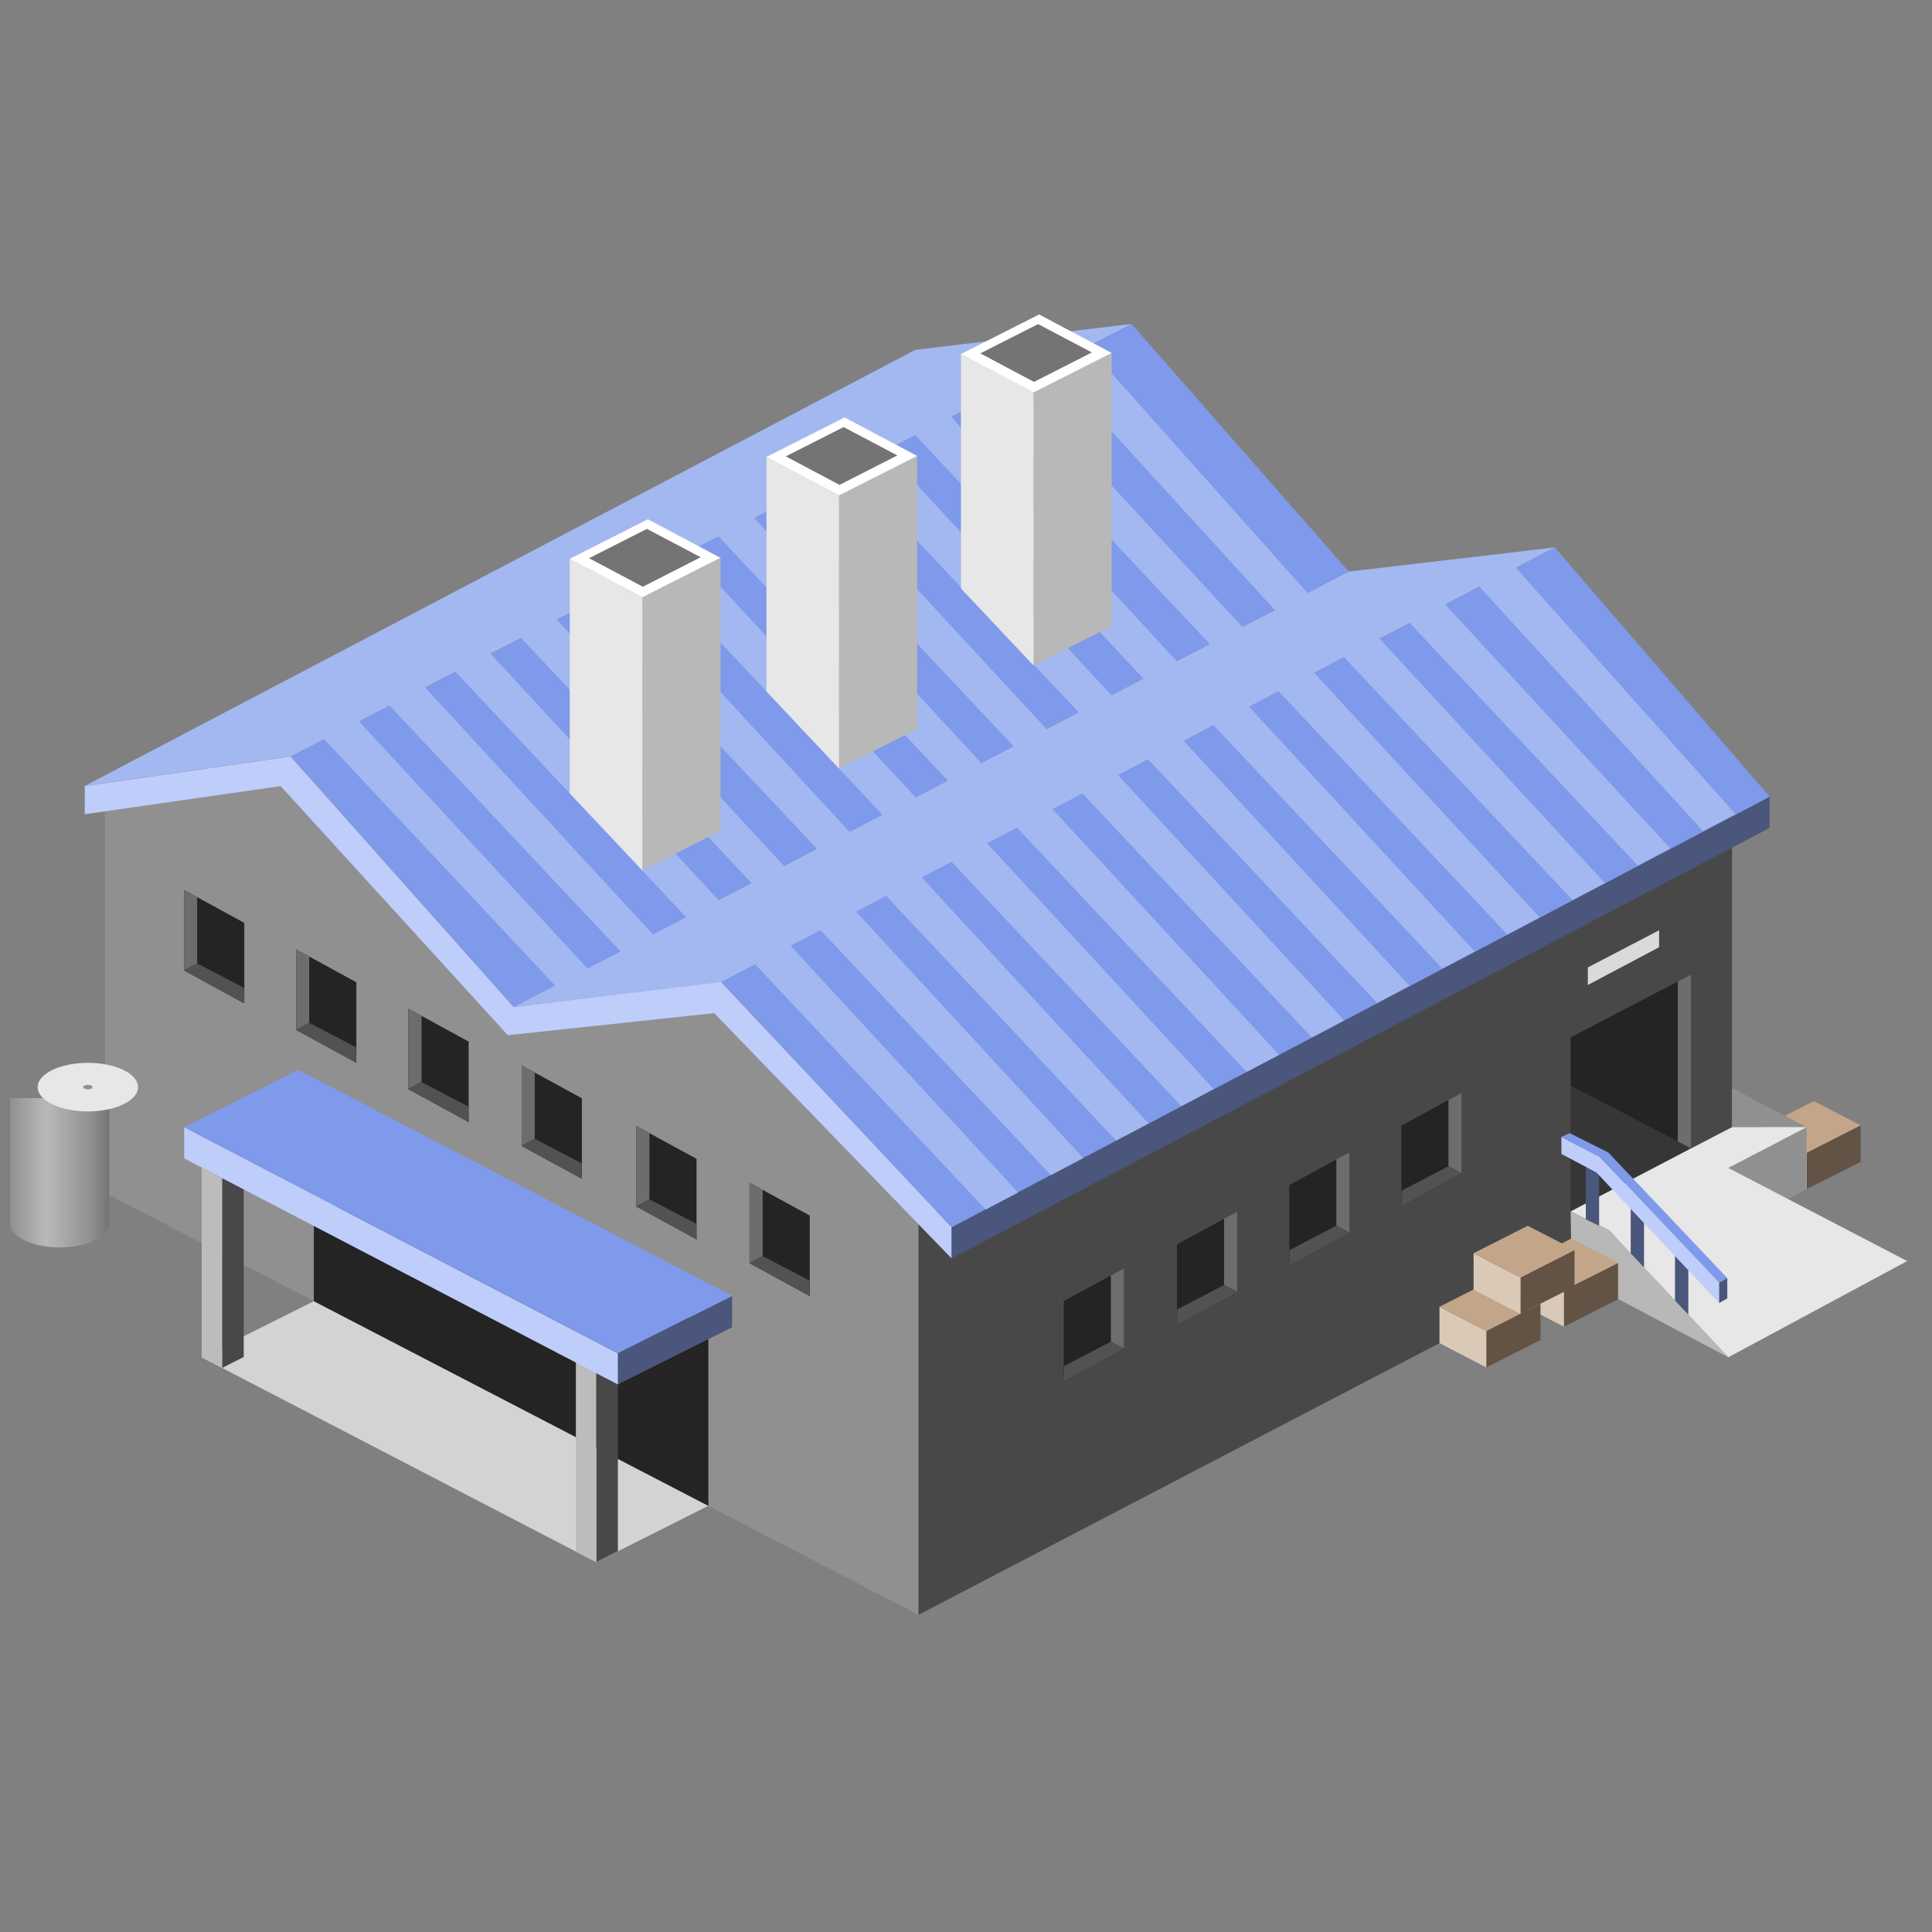 <?xml version="1.0" encoding="UTF-8" standalone="no"?>
<svg
   xmlns:dc="http://purl.org/dc/elements/1.1/"
   xmlns:cc="http://creativecommons.org/ns#"
   xmlns:rdf="http://www.w3.org/1999/02/22-rdf-syntax-ns#"
   xmlns:svg="http://www.w3.org/2000/svg"
   xmlns="http://www.w3.org/2000/svg"
   id="svg6835"
   version="1.1"
   viewBox="0 0 40 40"
   height="40mm"
   width="40mm">
  <rect x="0" y="0" width="40" height="40" fill="#808080" stroke="none"/>
  <defs
     id="defs6829">
    <clipPath
       clipPathUnits="userSpaceOnUse"
       id="clipPath852">
      <path
         d="M 2284.77,912.129 V 775.59 c 0,-14.442 24.16,-26.149 53.98,-26.149 29.82,0 53.98,11.707 53.98,26.149 v 136.539 z"
         id="path854" />
    </clipPath>
    <linearGradient
       x1="0"
       y1="0"
       x2="1"
       y2="0"
       gradientUnits="userSpaceOnUse"
       gradientTransform="matrix(107.969,0,0,-107.969,2284.77,830.79)"
       spreadMethod="pad"
       id="linearGradient856">
      <stop
         style="stop-opacity:1;stop-color:#909090"
         offset="0"
         id="stop858" />
      <stop
         style="stop-opacity:1;stop-color:#b7b7b7"
         offset="0.344"
         id="stop860" />
      <stop
         style="stop-opacity:1;stop-color:#b7b7b7"
         offset="0.389"
         id="stop862" />
      <stop
         style="stop-opacity:1;stop-color:#909090"
         offset="0.812"
         id="stop864" />
      <stop
         style="stop-opacity:1;stop-color:#747474"
         offset="1"
         id="stop866" />
    </linearGradient>
  </defs>
  <g
     transform="translate(0,-257)"
     id="layer1">
    <path
       id="path762"
       style="fill:#d3d3d3;fill-opacity:1;fill-rule:nonzero;stroke:none;stroke-width:0.019"
       d="m 4.176,285.102 8.169,4.241 2.321,-1.167 -8.168,-4.237 -2.322,1.163" />
    <path
       id="path764"
       style="fill:#625344;fill-opacity:1;fill-rule:nonzero;stroke:none;stroke-width:0.019"
       d="m 38.523,281.054 -1.121,0.567 v -0.753 l 1.121,-0.568 v 0.753" />
    <path
       id="path766"
       style="fill:#dbc9b8;fill-opacity:1;fill-rule:nonzero;stroke:none;stroke-width:0.019"
       d="m 36.432,281.119 0.97,0.503 v -0.753 l -0.97,-0.503 v 0.753" />
    <path
       id="path768"
       style="fill:#c3a589;fill-opacity:1;fill-rule:nonzero;stroke:none;stroke-width:0.019"
       d="m 36.432,280.365 0.97,0.503 1.121,-0.571 -0.97,-0.499 -1.121,0.567" />
    <path
       id="path770"
       style="fill:#909090;fill-opacity:1;fill-rule:nonzero;stroke:none;stroke-width:0.019"
       d="m 14.806,277.411 -4.211,0.501 v -0.005 l -4.211,-4.869 -4.212,0.501 v 8.156 l 16.846,8.739 v -8.154 l -4.212,-4.868" />
    <path
       id="path772"
       style="fill:#484848;fill-opacity:1;fill-rule:nonzero;stroke:none;stroke-width:0.019"
       d="m 35.86,281.649 -16.843,8.784 v -8.154 l 16.843,-8.784 v 8.155" />
    <path
       id="path774"
       style="fill:#bfcdfa;fill-opacity:1;fill-rule:nonzero;stroke:none;stroke-width:0.019"
       d="m 19.704,282.408 -4.78,-5.083 -5.76e-4,0.01 5.76e-4,-0.018 -4.286,0.534 -4.616,-5.182 -5.82e-4,0.01 5.82e-4,-0.018 -4.267,0.614 v 0.583 l 4.055,-0.583 4.704,5.158 4.272,-0.457 4.918,5.081 v -0.646" />
    <path
       id="path776"
       style="fill:#4a567b;fill-opacity:1;fill-rule:nonzero;stroke:none;stroke-width:0.019"
       d="m 36.638,274.14 -16.934,8.914 v -0.646 l 16.934,-8.914 v 0.646" />
    <path
       id="path778"
       style="fill:#7f99eb;fill-opacity:1;fill-rule:nonzero;stroke:none;stroke-width:0.019"
       d="m 36.638,273.495 -16.934,8.914 -4.78,-5.092 17.268,-8.982 4.447,5.161" />
    <path
       id="path780"
       style="fill:#7f99eb;fill-opacity:1;fill-rule:nonzero;stroke:none;stroke-width:0.019"
       d="m 27.926,268.835 -17.288,9.016 -4.616,-5.191 17.408,-8.952 4.496,5.127" />
    <path
       id="path782"
       style="fill:#dadada;fill-opacity:1;fill-rule:nonzero;stroke:none;stroke-width:0.019"
       d="m 34.35,276.611 -1.476,0.782 v -0.363 l 1.476,-0.77 v 0.351" />
    <path
       id="path784"
       style="fill:#242424;fill-opacity:1;fill-rule:nonzero;stroke:none;stroke-width:0.019"
       d="m 30.26,281.293 -1.247,0.681 v -1.667 l 1.247,-0.681 v 1.667" />
    <path
       id="path786"
       style="fill:#6d6d6d;fill-opacity:1;fill-rule:nonzero;stroke:none;stroke-width:0.019"
       d="m 29.989,281.146 0.272,0.145 v -1.665 l -0.272,0.148 v 1.372" />
    <path
       id="path788"
       style="fill:#525252;fill-opacity:1;fill-rule:nonzero;stroke:none;stroke-width:0.019"
       d="m 29.013,281.974 0.009,-0.324 0.967,-0.504 0.272,0.147 -1.247,0.681" />
    <path
       id="path790"
       style="fill:#242424;fill-opacity:1;fill-rule:nonzero;stroke:none;stroke-width:0.019"
       d="m 27.94,282.523 -1.247,0.681 v -1.667 l 1.247,-0.681 v 1.667" />
    <path
       id="path792"
       style="fill:#6d6d6d;fill-opacity:1;fill-rule:nonzero;stroke:none;stroke-width:0.019"
       d="m 27.668,282.377 0.272,0.144 v -1.665 l -0.272,0.148 v 1.372" />
    <path
       id="path794"
       style="fill:#525252;fill-opacity:1;fill-rule:nonzero;stroke:none;stroke-width:0.019"
       d="m 26.692,283.204 0.009,-0.324 0.967,-0.503 0.272,0.147 -1.247,0.681" />
    <path
       id="path796"
       style="fill:#242424;fill-opacity:1;fill-rule:nonzero;stroke:none;stroke-width:0.019"
       d="m 25.615,283.751 -1.247,0.681 v -1.667 l 1.247,-0.681 v 1.667" />
    <path
       id="path798"
       style="fill:#6d6d6d;fill-opacity:1;fill-rule:nonzero;stroke:none;stroke-width:0.019"
       d="m 25.343,283.604 0.272,0.144 v -1.665 l -0.272,0.148 v 1.372" />
    <path
       id="path800"
       style="fill:#525252;fill-opacity:1;fill-rule:nonzero;stroke:none;stroke-width:0.019"
       d="m 24.367,284.432 0.009,-0.324 0.967,-0.503 0.272,0.147 -1.247,0.681" />
    <path
       id="path802"
       style="fill:#242424;fill-opacity:1;fill-rule:nonzero;stroke:none;stroke-width:0.019"
       d="m 23.271,284.925 -1.247,0.681 v -1.667 l 1.247,-0.681 v 1.667" />
    <path
       id="path804"
       style="fill:#6d6d6d;fill-opacity:1;fill-rule:nonzero;stroke:none;stroke-width:0.019"
       d="m 22.999,284.778 0.272,0.145 v -1.665 l -0.272,0.148 v 1.372" />
    <path
       id="path806"
       style="fill:#525252;fill-opacity:1;fill-rule:nonzero;stroke:none;stroke-width:0.019"
       d="m 22.024,285.606 0.009,-0.325 0.967,-0.503 0.272,0.146 -1.247,0.681" />
    <path
       id="path808"
       style="fill:#242424;fill-opacity:1;fill-rule:nonzero;stroke:none;stroke-width:0.019"
       d="m 3.81,277.093 1.248,0.681 v -1.667 l -1.248,-0.681 v 1.667" />
    <path
       id="path810"
       style="fill:#6d6d6d;fill-opacity:1;fill-rule:nonzero;stroke:none;stroke-width:0.019"
       d="m 4.082,276.946 -0.272,0.145 v -1.665 l 0.272,0.148 v 1.372" />
    <path
       id="path812"
       style="fill:#525252;fill-opacity:1;fill-rule:nonzero;stroke:none;stroke-width:0.019"
       d="m 5.058,277.774 -0.009,-0.324 -0.967,-0.504 -0.272,0.147 1.248,0.681" />
    <path
       id="path814"
       style="fill:#242424;fill-opacity:1;fill-rule:nonzero;stroke:none;stroke-width:0.019"
       d="m 6.131,278.323 1.247,0.681 v -1.667 l -1.247,-0.681 v 1.667" />
    <path
       id="path816"
       style="fill:#6d6d6d;fill-opacity:1;fill-rule:nonzero;stroke:none;stroke-width:0.019"
       d="m 6.402,278.177 -0.271,0.144 v -1.665 l 0.271,0.148 v 1.372" />
    <path
       id="path818"
       style="fill:#525252;fill-opacity:1;fill-rule:nonzero;stroke:none;stroke-width:0.019"
       d="m 7.378,279.004 -0.009,-0.324 -0.967,-0.503 -0.271,0.147 1.247,0.681" />
    <path
       id="path820"
       style="fill:#242424;fill-opacity:1;fill-rule:nonzero;stroke:none;stroke-width:0.019"
       d="m 8.456,279.551 1.247,0.681 v -1.667 l -1.247,-0.681 v 1.667" />
    <path
       id="path822"
       style="fill:#6d6d6d;fill-opacity:1;fill-rule:nonzero;stroke:none;stroke-width:0.019"
       d="m 8.728,279.404 -0.271,0.144 v -1.665 l 0.271,0.148 v 1.372" />
    <path
       id="path824"
       style="fill:#525252;fill-opacity:1;fill-rule:nonzero;stroke:none;stroke-width:0.019"
       d="m 9.704,280.232 -0.009,-0.324 -0.967,-0.504 -0.271,0.147 1.247,0.681" />
    <path
       id="path826"
       style="fill:#242424;fill-opacity:1;fill-rule:nonzero;stroke:none;stroke-width:0.019"
       d="m 10.8,280.725 1.247,0.681 v -1.667 l -1.247,-0.681 v 1.667" />
    <path
       id="path828"
       style="fill:#6d6d6d;fill-opacity:1;fill-rule:nonzero;stroke:none;stroke-width:0.019"
       d="m 11.071,280.578 -0.272,0.144 v -1.665 l 0.272,0.148 v 1.372" />
    <path
       id="path830"
       style="fill:#525252;fill-opacity:1;fill-rule:nonzero;stroke:none;stroke-width:0.019"
       d="m 12.047,281.406 -0.008,-0.324 -0.967,-0.503 -0.272,0.147 1.247,0.681" />
    <path
       id="path832"
       style="fill:#242424;fill-opacity:1;fill-rule:nonzero;stroke:none;stroke-width:0.019"
       d="m 13.174,281.979 1.247,0.681 v -1.667 l -1.247,-0.681 v 1.667" />
    <path
       id="path834"
       style="fill:#6d6d6d;fill-opacity:1;fill-rule:nonzero;stroke:none;stroke-width:0.019"
       d="m 13.446,281.832 -0.272,0.145 v -1.665 l 0.272,0.148 v 1.372" />
    <path
       id="path836"
       style="fill:#525252;fill-opacity:1;fill-rule:nonzero;stroke:none;stroke-width:0.019"
       d="m 14.422,282.66 -0.008,-0.324 -0.967,-0.504 -0.272,0.147 1.247,0.681" />
    <path
       id="path838"
       style="fill:#242424;fill-opacity:1;fill-rule:nonzero;stroke:none;stroke-width:0.019"
       d="m 15.518,283.153 1.247,0.681 v -1.667 L 15.518,281.486 v 1.667" />
    <path
       id="path840"
       style="fill:#6d6d6d;fill-opacity:1;fill-rule:nonzero;stroke:none;stroke-width:0.019"
       d="m 15.79,283.006 -0.272,0.145 v -1.665 l 0.272,0.148 v 1.372" />
    <path
       id="path842"
       style="fill:#525252;fill-opacity:1;fill-rule:nonzero;stroke:none;stroke-width:0.019"
       d="m 16.765,283.834 -0.009,-0.324 -0.967,-0.504 -0.272,0.147 1.247,0.681" />
    <path
       id="path844"
       style="fill:#909090;fill-opacity:1;fill-rule:nonzero;stroke:none;stroke-width:0.019"
       d="m 35.86,280.336 h 1.541 l -1.541,-0.808 -3.08e-4,0.808" />
    <path
       id="path846"
       style="fill:#909090;fill-opacity:1;fill-rule:nonzero;stroke:none;stroke-width:0.019"
       d="m 37.401,281.625 -3.967,2.087 v -1.303 l 3.967,-2.073 v 1.289" />
    <g
       id="g850"
       clip-path="url(#clipPath852)"
       transform="matrix(0.019,0,0,-0.019,-43.201,297.066)">
      <path
         d="M 2284.77,912.129 V 775.59 c 0,-14.442 24.16,-26.149 53.98,-26.149 29.82,0 53.98,11.707 53.98,26.149 v 136.539 h -107.96"
         style="fill:url(#linearGradient856);fill-opacity:1;fill-rule:nonzero;stroke:none"
         id="path868" />
    </g>
    <path
       id="path878"
       style="fill:#e7e7e7;fill-opacity:1;fill-rule:nonzero;stroke:none;stroke-width:0.019"
       d="m 2.858,279.508 c 0,0.278 -0.465,0.503 -1.039,0.503 -0.574,0 -1.039,-0.225 -1.039,-0.503 0,-0.278 0.465,-0.503 1.039,-0.503 0.574,0 1.039,0.225 1.039,0.503" />
    <path
       id="path880"
       style="fill:#909090;fill-opacity:1;fill-rule:nonzero;stroke:none;stroke-width:0.019"
       d="m 1.915,279.508 c 0,0.025 -0.043,0.046 -0.096,0.046 -0.053,0 -0.096,-0.021 -0.096,-0.046 0,-0.026 0.043,-0.047 0.096,-0.047 0.053,0 0.096,0.021 0.096,0.047" />
    <path
       id="path882"
       style="fill:#242424;fill-opacity:1;fill-rule:nonzero;stroke:none;stroke-width:0.019"
       d="m 35.008,280.778 v -3.598 l -2.491,1.297 v 1.003 l 2.491,1.298" />
    <path
       id="path884"
       style="fill:#363636;fill-opacity:1;fill-rule:nonzero;stroke:none;stroke-width:0.019"
       d="m 32.517,279.48 v 2.602 l 2.491,-1.304 -2.491,-1.298" />
    <path
       id="path886"
       style="fill:#b8b8b8;fill-opacity:1;fill-rule:nonzero;stroke:none;stroke-width:0.019"
       d="m 33.315,282.473 -0.798,-0.391 0.025,1.305 3.242,1.714 -2.468,-2.628" />
    <path
       id="path888"
       style="fill:#e7e7e7;fill-opacity:1;fill-rule:nonzero;stroke:none;stroke-width:0.019"
       d="m 35.785,281.182 -0.001,-10e-4 1.617,-0.845 h -1.541 l -0.85,0.442 -0.001,-5.8e-4 -2.491,1.304 0.8,0.392 2.466,2.627 3.702,-1.991 -3.7,-1.927" />
    <path
       id="path890"
       style="fill:#6d6d6d;fill-opacity:1;fill-rule:nonzero;stroke:none;stroke-width:0.019"
       d="m 34.736,280.631 0.272,0.144 v -3.596 l -0.272,0.141 v 3.31" />
    <path
       id="path892"
       style="fill:#a3b8f0;fill-opacity:1;fill-rule:nonzero;stroke:none;stroke-width:0.019"
       d="m 25.723,269.983 -4.668,-5.055 0.71,-0.365 4.631,5.069 z m -1.358,0.708 -4.675,-5.061 0.627,-0.322 4.732,5.027 z m -1.353,0.705 -4.683,-5.067 0.622,-0.32 4.723,5.042 z m -1.343,0.7 -4.693,-5.071 0.614,-0.316 4.745,5.04 z m -1.35,0.704 -4.704,-5.075 0.622,-0.32 4.749,5.047 z m -1.362,0.711 -4.707,-5.084 0.626,-0.322 4.748,5.058 z m -1.368,0.713 -4.7,-5.097 0.622,-0.32 4.757,5.059 0.078,-0.037 z m -1.356,0.707 -4.706,-5.104 0.622,-0.32 4.766,5.068 z m -1.355,0.707 -4.723,-5.105 0.632,-0.325 4.772,5.075 z m -1.359,0.709 -4.72,-5.116 0.629,-0.324 4.777,5.082 z m -1.355,0.706 -4.732,-5.12 0.632,-0.325 4.782,5.089 z m 23.096,-2.846 0.671,-0.353 -4.547,-5.1 0.806,-0.42 -4.265,0.5 -0.852,0.444 -4.553,-5.104 0.909,-0.467 -4.478,0.536 -17.197,9.03 4.267,-0.614 0.689,-0.354 4.781,5.099 -0.854,0.446 4.285,-0.515 0.711,-0.371 4.775,5.078 0.67,-0.353 -4.709,-5.108 -0.045,0.023 0.664,-0.346 4.769,5.071 0.67,-0.353 -4.704,-5.102 0.623,-0.325 4.762,5.063 0.671,-0.353 -4.697,-5.094 0.619,-0.323 4.755,5.057 0.671,-0.353 -4.691,-5.088 0.619,-0.323 4.756,5.057 0.67,-0.353 -4.69,-5.088 0.619,-0.322 4.75,5.05 0.67,-0.353 -4.684,-5.081 0.623,-0.325 4.743,5.043 0.671,-0.353 -4.678,-5.073 0.619,-0.323 4.737,5.037 0.671,-0.353 -4.672,-5.067 0.611,-0.319 4.736,5.036 0.671,-0.353 -4.671,-5.067 0.619,-0.323 4.73,5.03 0.671,-0.353 -4.665,-5.06 0.624,-0.325 4.723,5.022 0.671,-0.353 -4.658,-5.052 0.707,-0.369 4.629,5.061" />
    <path
       id="path894"
       style="fill:#4a567b;fill-opacity:1;fill-rule:nonzero;stroke:none;stroke-width:0.019"
       d="m 33.108,282.379 -0.276,-0.134 v -1.133 h 0.276 v 1.268" />
    <path
       id="path896"
       style="fill:#4a567b;fill-opacity:1;fill-rule:nonzero;stroke:none;stroke-width:0.019"
       d="m 34.038,283.242 -0.276,-0.293 v -0.985 h 0.276 v 1.278" />
    <path
       id="path898"
       style="fill:#4a567b;fill-opacity:1;fill-rule:nonzero;stroke:none;stroke-width:0.019"
       d="m 34.955,284.219 -0.276,-0.294 v -0.934 h 0.276 v 1.228" />
    <path
       id="path900"
       style="fill:#bfcdfa;fill-opacity:1;fill-rule:nonzero;stroke:none;stroke-width:0.019"
       d="m 35.593,283.556 -2.466,-2.601 v -0.003 l -0.8,-0.412 v 0.351 l 0.728,0.386 2.538,2.701 v -0.422" />
    <path
       id="path902"
       style="fill:#7f99eb;fill-opacity:1;fill-rule:nonzero;stroke:none;stroke-width:0.019"
       d="m 33.296,280.859 -0.796,-0.398 -0.174,0.078 0.8,0.415 2.466,2.601 0.169,-0.095 -2.466,-2.601" />
    <path
       id="path904"
       style="fill:#4a567b;fill-opacity:1;fill-rule:nonzero;stroke:none;stroke-width:0.019"
       d="m 35.762,283.882 -0.169,0.095 v -0.422 l 0.169,-0.095 v 0.422" />
    <path
       id="path906"
       style="fill:#625344;fill-opacity:1;fill-rule:nonzero;stroke:none;stroke-width:0.019"
       d="m 33.5,283.9 -1.121,0.568 v -0.753 l 1.121,-0.568 v 0.753" />
    <path
       id="path908"
       style="fill:#dbc9b8;fill-opacity:1;fill-rule:nonzero;stroke:none;stroke-width:0.019"
       d="m 31.409,283.964 0.97,0.503 v -0.753 l -0.97,-0.503 v 0.753" />
    <path
       id="path910"
       style="fill:#c3a589;fill-opacity:1;fill-rule:nonzero;stroke:none;stroke-width:0.019"
       d="m 31.409,283.211 0.97,0.503 1.121,-0.571 -0.97,-0.499 -1.121,0.567" />
    <path
       id="path912"
       style="fill:#625344;fill-opacity:1;fill-rule:nonzero;stroke:none;stroke-width:0.019"
       d="m 31.894,284.744 -1.121,0.567 v -0.753 l 1.121,-0.567 v 0.753" />
    <path
       id="path914"
       style="fill:#dbc9b8;fill-opacity:1;fill-rule:nonzero;stroke:none;stroke-width:0.019"
       d="m 29.803,284.808 0.969,0.503 v -0.753 l -0.969,-0.503 v 0.753" />
    <path
       id="path916"
       style="fill:#c3a589;fill-opacity:1;fill-rule:nonzero;stroke:none;stroke-width:0.019"
       d="m 29.803,284.055 0.969,0.503 1.121,-0.571 -0.97,-0.499 -1.121,0.567" />
    <path
       id="path918"
       style="fill:#625344;fill-opacity:1;fill-rule:nonzero;stroke:none;stroke-width:0.019"
       d="m 32.599,283.635 -1.121,0.567 v -0.753 l 1.121,-0.567 v 0.753" />
    <path
       id="path920"
       style="fill:#dbc9b8;fill-opacity:1;fill-rule:nonzero;stroke:none;stroke-width:0.019"
       d="m 30.509,283.7 0.97,0.502 v -0.753 l -0.97,-0.503 v 0.754" />
    <path
       id="path922"
       style="fill:#c3a589;fill-opacity:1;fill-rule:nonzero;stroke:none;stroke-width:0.019"
       d="m 30.509,282.946 0.97,0.503 1.121,-0.571 -0.97,-0.499 -1.121,0.567" />
    <path
       id="path924"
       style="fill:#e75151;fill-opacity:1;fill-rule:nonzero;stroke:none;stroke-width:0.019"
       d="m 12.079,268.715 1.23,0.653 1.324,-0.675 -1.229,-0.649 -1.324,0.67" />
    <path
       id="path926"
       style="fill:#b8b8b8;fill-opacity:1;fill-rule:nonzero;stroke:none;stroke-width:0.019"
       d="m 14.917,274.201 -1.617,0.819 v -5.652 l 1.617,-0.819 v 5.652" />
    <path
       id="path928"
       style="fill:#e7e7e7;fill-opacity:1;fill-rule:nonzero;stroke:none;stroke-width:0.019"
       d="m 11.796,273.425 1.503,1.595 v -5.652 l -1.503,-0.798 v 4.855" />
    <path
       id="path930"
       style="fill:#ffffff;fill-opacity:1;fill-rule:nonzero;stroke:none;stroke-width:0.019"
       d="m 11.796,268.57 1.503,0.798 1.617,-0.819 -1.503,-0.798 -1.617,0.819" />
    <path
       id="path932"
       style="fill:#747474;fill-opacity:1;fill-rule:nonzero;stroke:none;stroke-width:0.019"
       d="m 12.196,268.557 1.113,0.591 1.198,-0.611 -1.113,-0.587 -1.198,0.607" />
    <path
       id="path934"
       style="fill:#e75151;fill-opacity:1;fill-rule:nonzero;stroke:none;stroke-width:0.019"
       d="m 16.152,266.605 1.23,0.653 1.324,-0.675 -1.23,-0.649 -1.324,0.67" />
    <path
       id="path936"
       style="fill:#b8b8b8;fill-opacity:1;fill-rule:nonzero;stroke:none;stroke-width:0.019"
       d="m 18.989,272.092 -1.618,0.819 v -5.652 l 1.618,-0.819 v 5.652" />
    <path
       id="path938"
       style="fill:#e7e7e7;fill-opacity:1;fill-rule:nonzero;stroke:none;stroke-width:0.019"
       d="m 15.869,271.316 1.502,1.595 v -5.652 l -1.502,-0.798 v 4.855" />
    <path
       id="path940"
       style="fill:#ffffff;fill-opacity:1;fill-rule:nonzero;stroke:none;stroke-width:0.019"
       d="m 15.869,266.461 1.502,0.798 1.618,-0.819 -1.503,-0.798 -1.618,0.819" />
    <path
       id="path942"
       style="fill:#747474;fill-opacity:1;fill-rule:nonzero;stroke:none;stroke-width:0.019"
       d="m 16.268,266.448 1.113,0.591 1.198,-0.61 -1.113,-0.587 -1.198,0.607" />
    <path
       id="path944"
       style="fill:#e75151;fill-opacity:1;fill-rule:nonzero;stroke:none;stroke-width:0.019"
       d="m 20.179,264.473 1.23,0.653 1.324,-0.675 -1.23,-0.649 -1.324,0.67" />
    <path
       id="path946"
       style="fill:#b8b8b8;fill-opacity:1;fill-rule:nonzero;stroke:none;stroke-width:0.019"
       d="m 23.016,269.96 -1.618,0.819 v -5.652 l 1.618,-0.819 v 5.652" />
    <path
       id="path948"
       style="fill:#e7e7e7;fill-opacity:1;fill-rule:nonzero;stroke:none;stroke-width:0.019"
       d="m 19.896,269.184 1.502,1.594 v -5.652 l -1.502,-0.798 v 4.855" />
    <path
       id="path950"
       style="fill:#ffffff;fill-opacity:1;fill-rule:nonzero;stroke:none;stroke-width:0.019"
       d="m 19.896,264.329 1.502,0.798 1.618,-0.819 -1.502,-0.798 -1.617,0.819" />
    <path
       id="path952"
       style="fill:#747474;fill-opacity:1;fill-rule:nonzero;stroke:none;stroke-width:0.019"
       d="m 20.295,264.316 1.113,0.591 1.198,-0.61 -1.113,-0.587 -1.198,0.607" />
    <path
       id="path954"
       style="fill:#242424;fill-opacity:1;fill-rule:nonzero;stroke:none;stroke-width:0.019"
       d="m 14.666,288.176 -8.168,-4.237 v -2.097 l 8.168,2.57 v 3.765" />
    <path
       id="path956"
       style="fill:#484848;fill-opacity:1;fill-rule:nonzero;stroke:none;stroke-width:0.019"
       d="m 12.793,289.115 -0.448,0.227 v -3.924 l 0.448,-0.227 v 3.924" />
    <path
       id="path958"
       style="fill:#bcbcbc;fill-opacity:1;fill-rule:nonzero;stroke:none;stroke-width:0.019"
       d="m 11.923,289.123 0.422,0.22 v -3.924 l -0.422,-0.227 v 3.931" />
    <path
       id="path960"
       style="fill:#484848;fill-opacity:1;fill-rule:nonzero;stroke:none;stroke-width:0.019"
       d="m 5.046,285.095 -0.448,0.227 v -3.923 l 0.448,-0.227 v 3.923" />
    <path
       id="path962"
       style="fill:#bcbcbc;fill-opacity:1;fill-rule:nonzero;stroke:none;stroke-width:0.019"
       d="m 4.176,285.102 0.422,0.22 v -3.923 l -0.422,-0.227 v 3.93" />
    <path
       id="path964"
       style="fill:#4a567b;fill-opacity:1;fill-rule:nonzero;stroke:none;stroke-width:0.019"
       d="m 15.157,284.479 -2.364,1.184 v -0.646 l 2.364,-1.184 v 0.645" />
    <path
       id="path966"
       style="fill:#bfcdfa;fill-opacity:1;fill-rule:nonzero;stroke:none;stroke-width:0.019"
       d="m 3.813,280.983 8.98,4.681 v -0.646 L 3.813,280.338 v 0.645" />
    <path
       id="path968"
       style="fill:#7f99eb;fill-opacity:1;fill-rule:nonzero;stroke:none;stroke-width:0.019"
       d="m 3.813,280.338 8.98,4.68 2.364,-1.188 -8.98,-4.678 L 3.813,280.338" />
  </g>
</svg>
